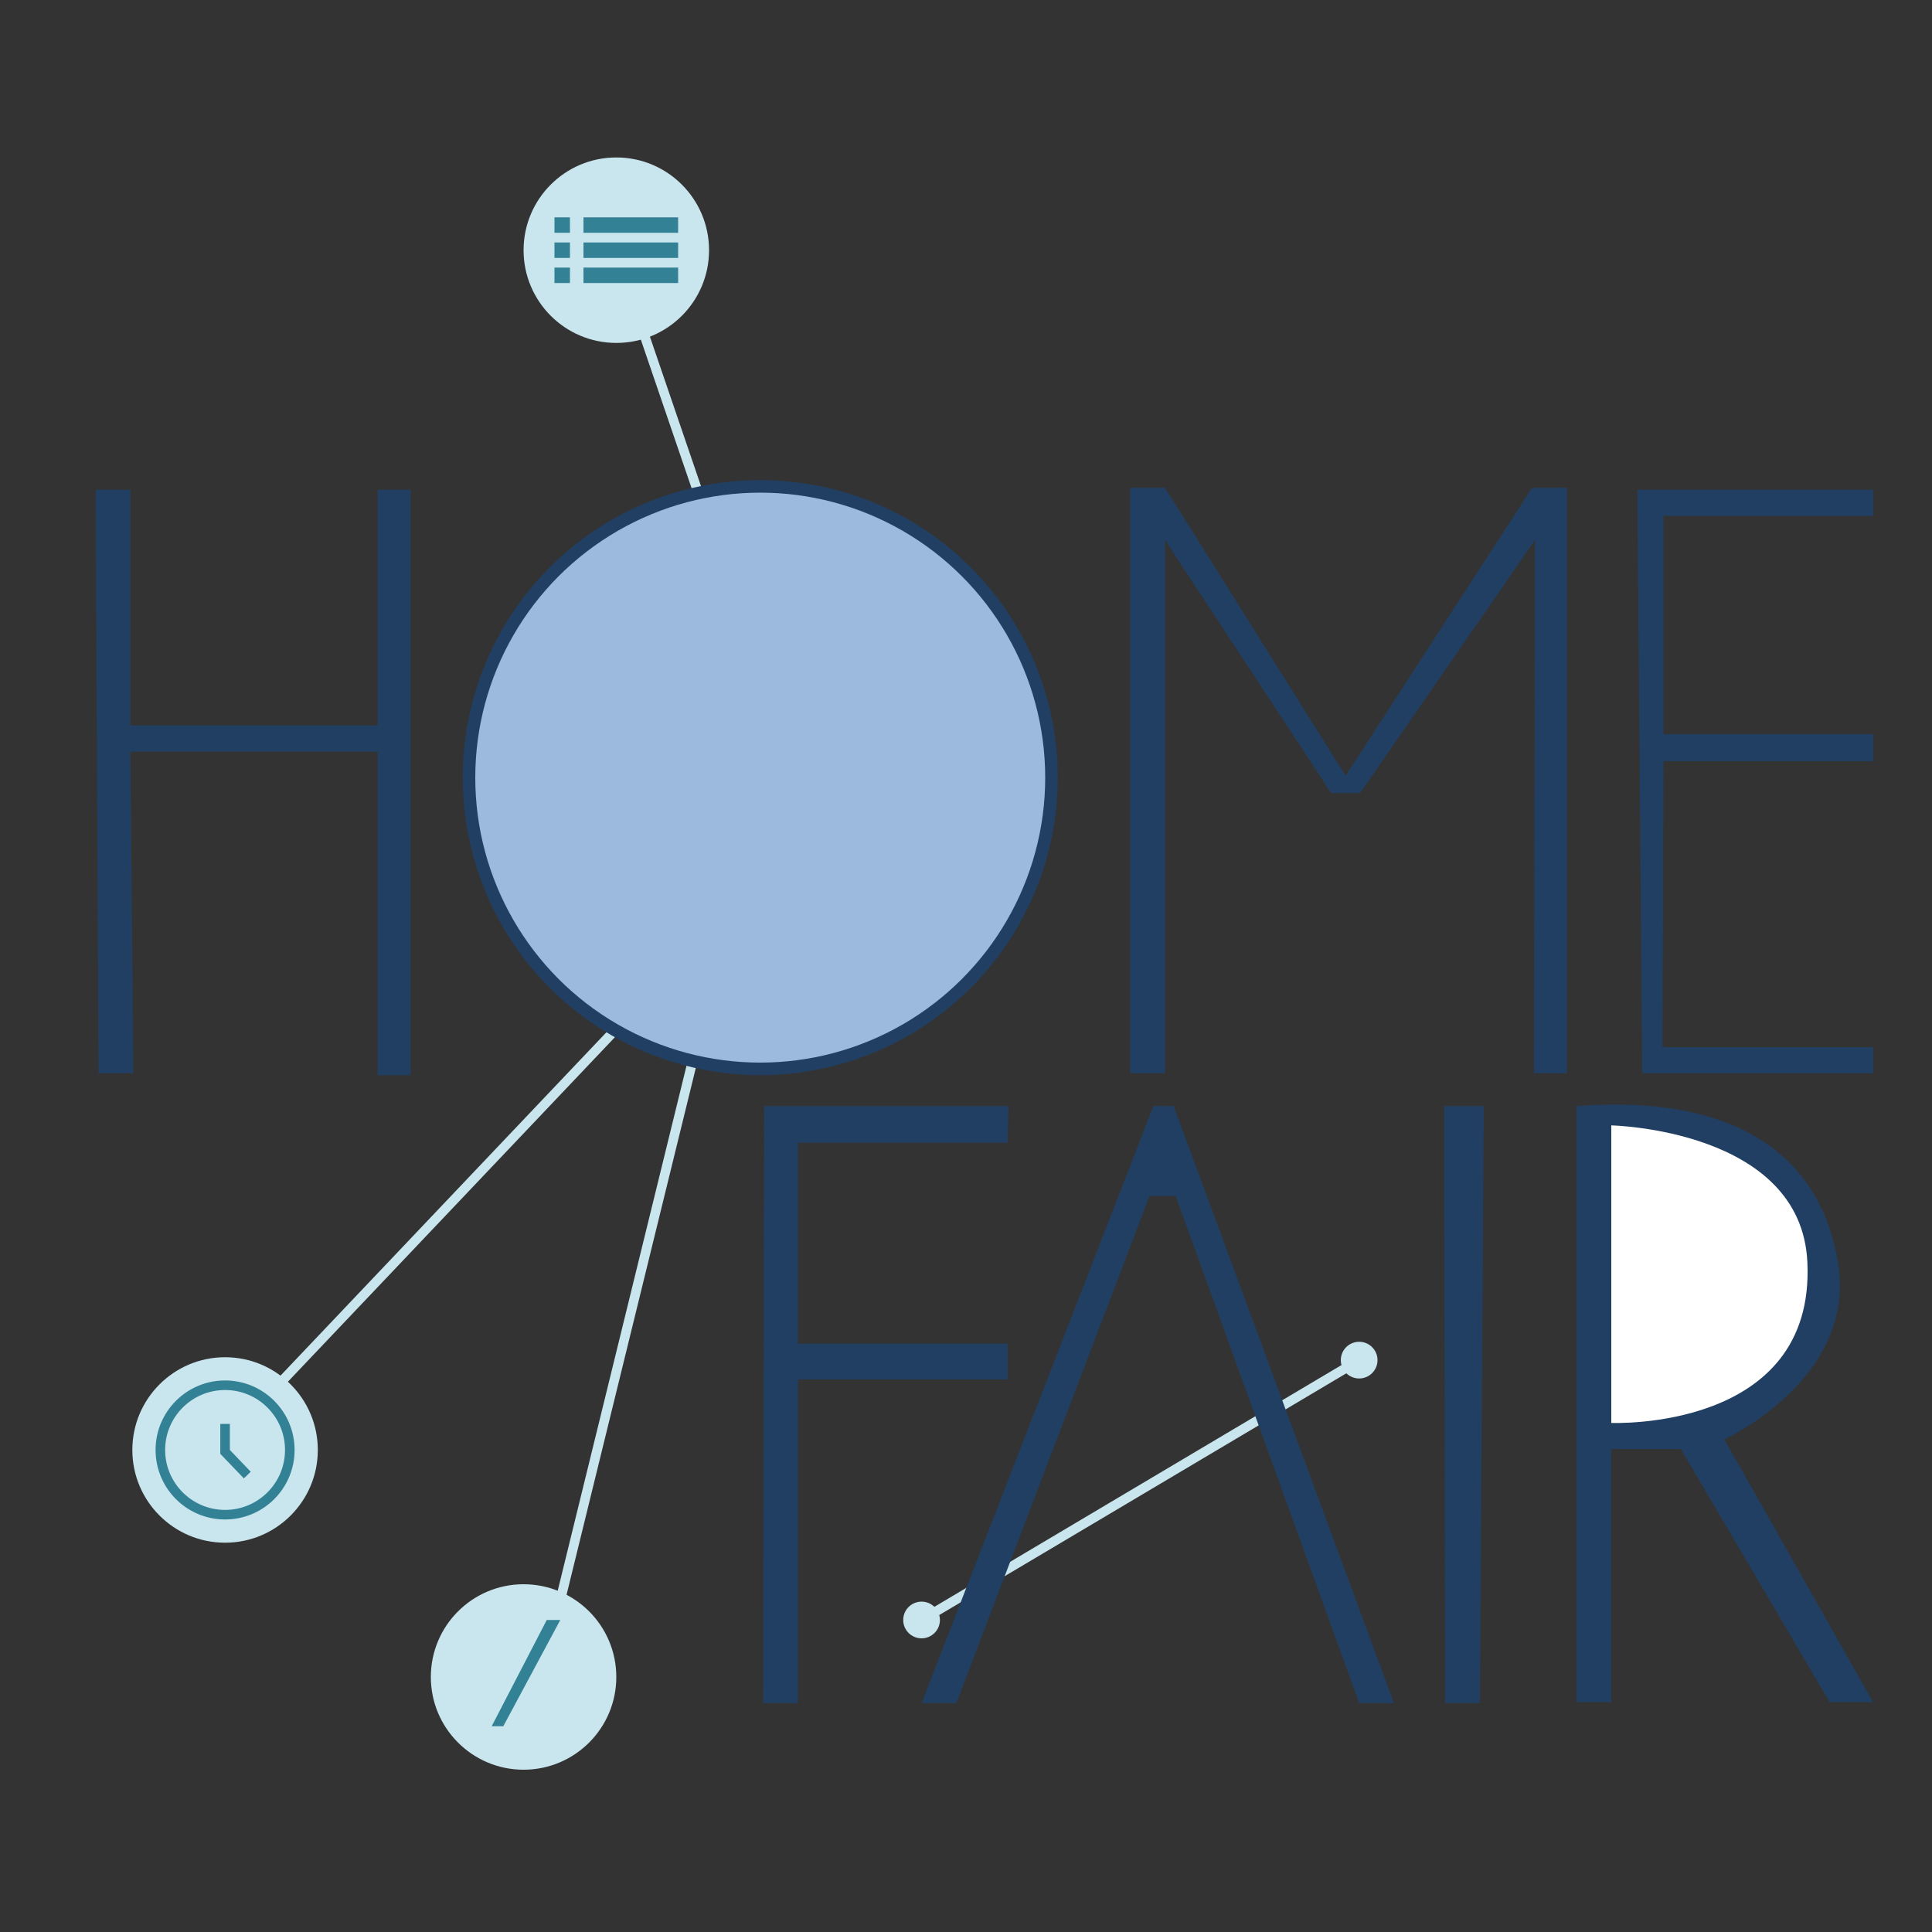 <?xml version="1.0" encoding="utf-8"?>
<!-- Generator: Adobe Illustrator 23.1.0, SVG Export Plug-In . SVG Version: 6.00 Build 0)  -->
<svg version="1.1" id="Lager_1" xmlns="http://www.w3.org/2000/svg" xmlns:xlink="http://www.w3.org/1999/xlink" x="0px" y="0px"
	 width="500px" height="500px" viewBox="0 0 20 20" style="enable-background:new 0 0 20 20;" xml:space="preserve">
<rect x="0" y="0" width="20" height="20" fill="#333333" stroke="none"/>
<style type="text/css">
	.st0{fill:none;stroke:#C9E5ED;stroke-width:0.099;stroke-miterlimit:10;}
	.st1{fill:#213F63;}
	.st2{fill:#9CB9DE;}
	.st3{fill:#FFFFFF;}
	.st4{fill:#C9E5ED;}
	.st5{fill:none;stroke:#328195;stroke-width:0.099;stroke-miterlimit:10;}
	.st6{fill:#328195;}
</style>
<line class="st0" x1="6.38" y1="10.65" x2="2.83" y2="14.39"/>
<line class="st0" x1="14.07" y1="14.08" x2="9.54" y2="16.77"/>
<line class="st0" x1="6.38" y1="2.62" x2="7.33" y2="5.4"/>
<line class="st0" x1="7.2" y1="10.86" x2="5.75" y2="16.77"/>
<polygon class="st1" points="0.99,5.07 1.02,11.11 1.38,11.11 1.35,7.78 3.91,7.78 3.91,11.13 4.25,11.13 4.25,5.07 3.91,5.07 
	3.91,7.51 1.35,7.51 1.35,5.07 "/>
<circle class="st1" cx="7.87" cy="8.05" r="3.08"/>
<circle class="st2" cx="7.87" cy="8.05" r="2.95"/>
<polygon class="st1" points="12.06,11.11 12.06,5.59 13.78,8.21 14.08,8.21 15.89,5.59 15.88,11.11 16.22,11.11 16.22,5.05 
	15.86,5.05 13.93,8.03 12.06,5.05 11.7,5.05 11.7,11.11 "/>
<polygon class="st1" points="17,11.11 16.95,5.07 19.39,5.07 19.39,5.34 17.22,5.34 17.22,7.6 19.39,7.6 19.39,7.88 17.22,7.88 
	17.21,10.84 19.39,10.84 19.39,11.11 "/>
<polygon class="st1" points="7.9,17.63 7.91,11.45 10.44,11.45 10.43,11.83 8.26,11.83 8.26,13.91 10.43,13.91 10.43,14.28 
	8.26,14.28 8.26,17.63 "/>
<polygon class="st1" points="9.54,17.63 11.94,11.45 12.15,11.45 14.43,17.63 14.07,17.63 12.17,12.38 11.9,12.38 9.9,17.63 "/>
<polygon class="st1" points="14.95,11.45 15.36,11.45 15.32,17.63 14.96,17.63 "/>
<path class="st1" d="M16.32,11.45l0,6.17h0.36V15h0.72l1.54,2.62h0.45l-1.54-2.72c0,0,1.36-0.62,1.18-1.81
	C18.86,12.01,18.03,11.32,16.32,11.45z"/>
<path class="st3" d="M16.68,11.65v3.08c0,0,2.11,0.09,2.03-1.66C18.65,11.69,16.68,11.65,16.68,11.65z"/>
<circle class="st4" cx="2.33" cy="15.01" r="0.96"/>
<circle class="st4" cx="6.38" cy="2.59" r="0.96"/>
<circle class="st4" cx="5.42" cy="17.36" r="0.96"/>
<circle class="st4" cx="14.07" cy="14.08" r="0.19"/>
<circle class="st4" cx="9.54" cy="16.77" r="0.19"/>
<circle class="st5" cx="2.33" cy="15.01" r="0.67"/>
<polyline class="st5" points="2.33,14.74 2.33,15.03 2.56,15.27 "/>
<polygon class="st6" points="5.21,17.87 5.8,16.77 5.66,16.77 5.09,17.87 "/>
<rect x="5.74" y="2.25" class="st6" width="0.16" height="0.16"/>
<rect x="5.74" y="2.51" class="st6" width="0.16" height="0.16"/>
<rect x="5.74" y="2.77" class="st6" width="0.16" height="0.16"/>
<rect x="6.04" y="2.25" class="st6" width="0.98" height="0.16"/>
<rect x="6.04" y="2.51" class="st6" width="0.98" height="0.16"/>
<rect x="6.04" y="2.77" class="st6" width="0.98" height="0.16"/>
</svg>
